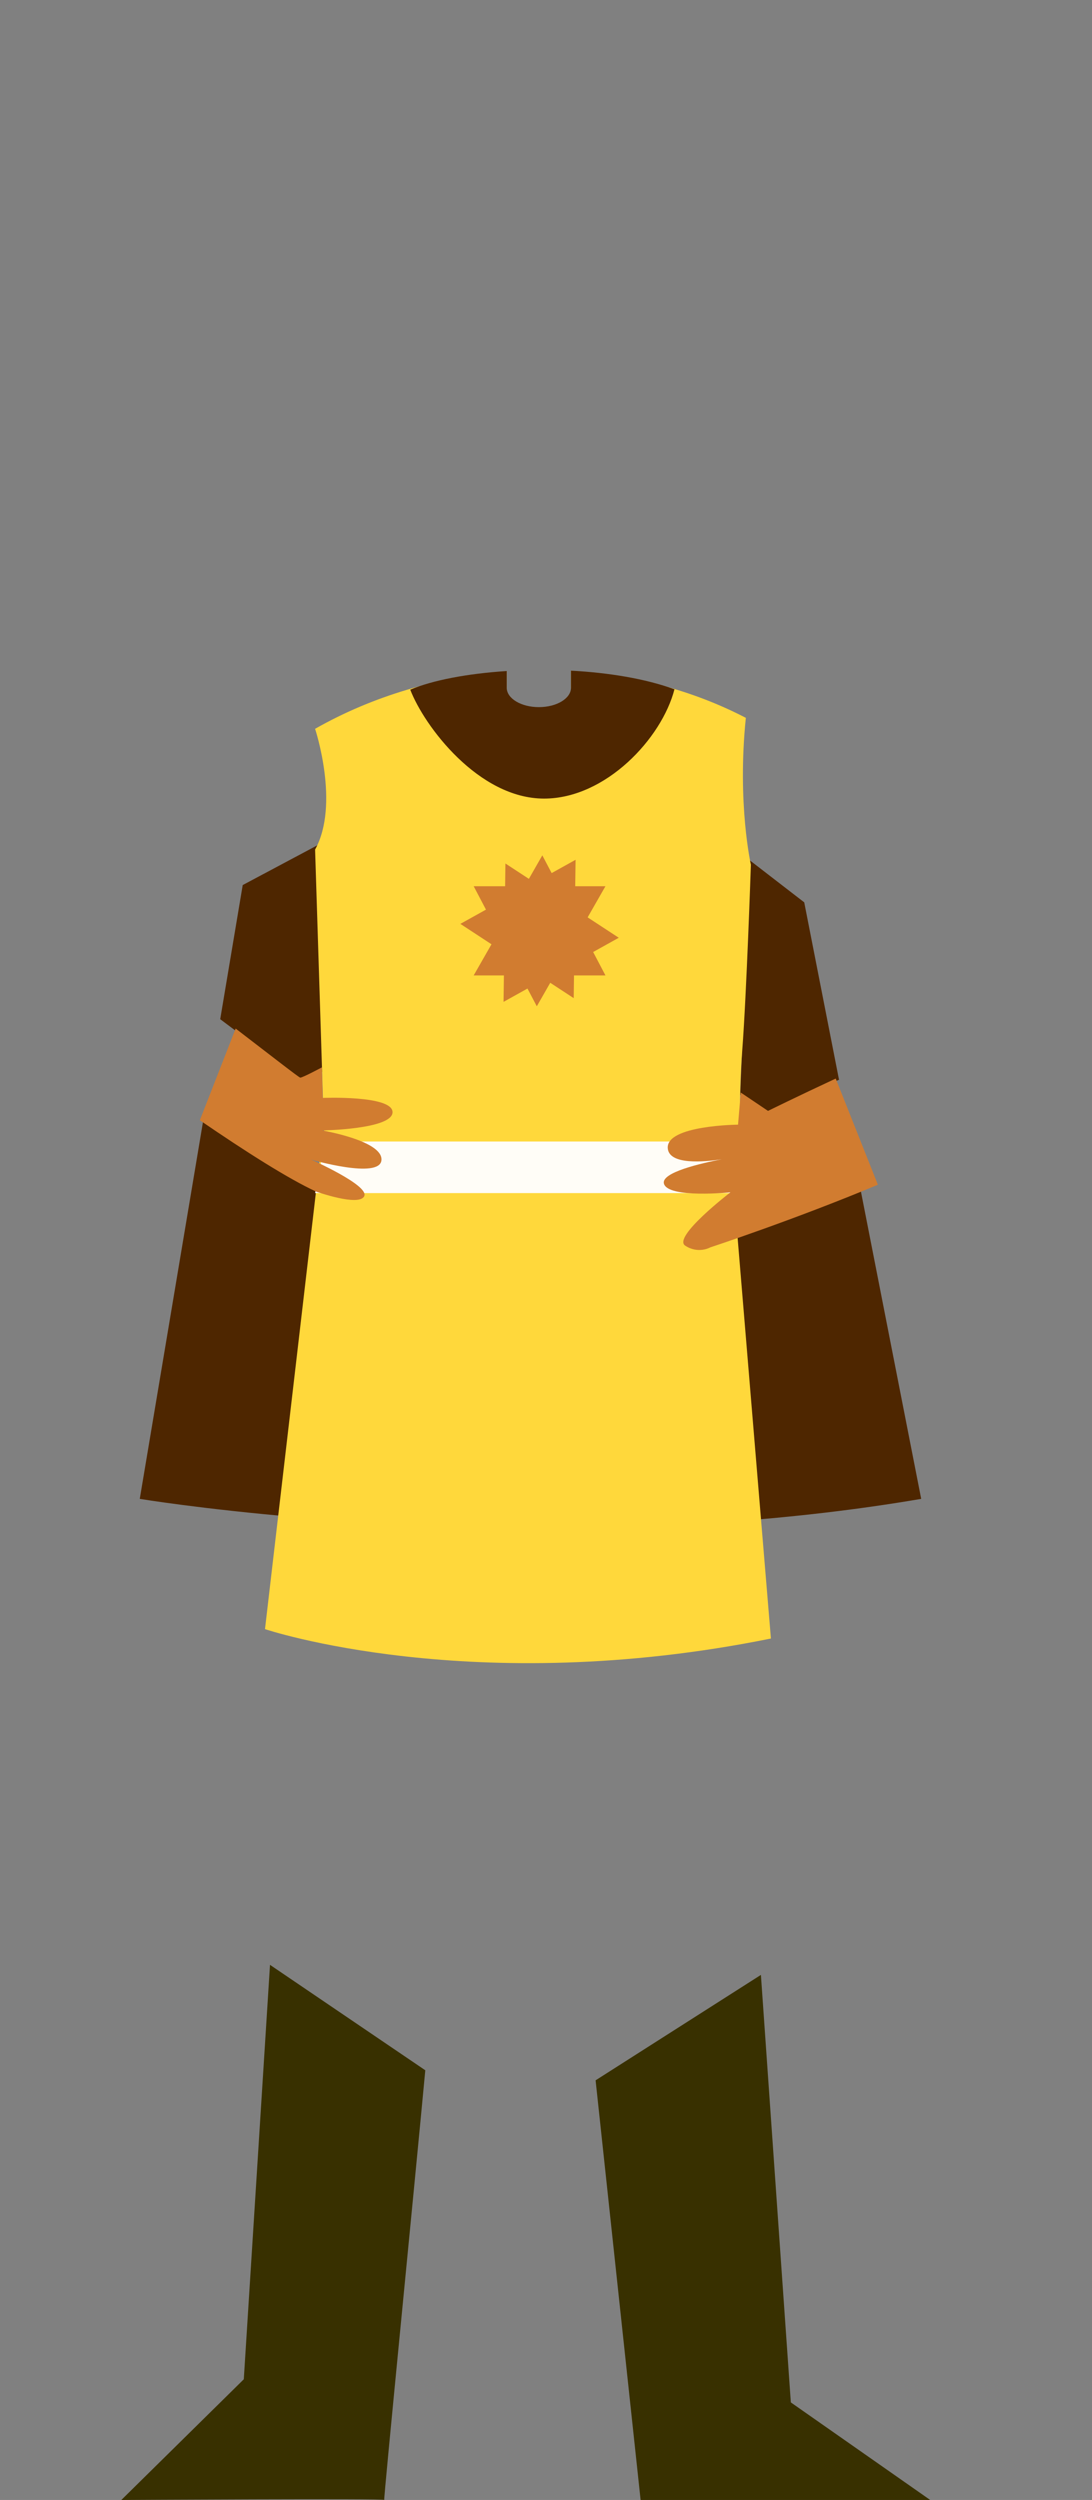 <svg width="153" height="350" viewBox="0 0 153 350" fill="none" xmlns="http://www.w3.org/2000/svg">
<rect x="0" y="0" width="153" height="350" fill="#808080" stroke="none"/>
<path fill-rule="evenodd" clip-rule="evenodd" d="M112.681 126.33L117.555 151.166C112.021 153.628 107.531 155.75 107.531 155.75L103.713 153.282L105.033 120.431L112.681 126.33ZM30.855 142.689L34.008 123.909L44.708 118.212L45.396 149.923C45.396 149.923 42.76 151.314 42.417 151.314C42.299 151.314 40.188 149.719 37.158 147.43C35.316 146.039 33.135 144.391 30.855 142.689ZM28.454 156.995L19.583 209.843C19.583 209.843 28.123 211.257 41.756 212.422L44.593 166.707C40.79 164.995 34.771 161.247 28.454 156.995ZM66.795 213.807C67.104 210.626 67.278 208.833 67.278 208.833L75.07 209.528L75.537 213.931C72.55 213.922 69.632 213.878 66.795 213.807ZM102.225 213.039L99.436 174.114C99.436 174.114 109.637 170.899 120.586 166.616L129.069 209.843C120.079 211.378 111.042 212.4 102.225 213.039Z" fill="#4E2600"/>
<path fill-rule="evenodd" clip-rule="evenodd" d="M71 97.141C71 98.639 73.016 99.853 75.5 99.853C77.986 99.853 80 98.639 80 97.141V93.919C88.558 94.425 96.978 96.595 104.5 100.5C103.267 112.521 105.207 121.057 105.207 121.057C105.207 121.057 104.594 139.25 104 147C103.406 154.749 103.803 162.622 103.803 162.622L102.543 163.326H45.551L44.148 118.943C47.657 112.603 44.148 102.035 44.148 102.035C52.264 97.424 61.555 94.713 71 93.996V97.141Z" fill="#FFD83B"/>
<path d="M44.849 161.92L37.129 228.08C37.129 228.08 66.202 237.86 108.014 229.395L102.4 161.92H44.849Z" fill="#FFD83B"/>
<path d="M103.102 159.812H45.551L44.148 167.034H102.4L103.102 159.812Z" fill="#FFFDF7"/>
<path d="M45.215 153.709L45.097 149.433C45.097 149.433 42.418 150.872 42.069 150.872C41.907 150.872 37.953 147.783 33.017 144L28 156.836C34.375 161.204 40.443 165.056 44.283 166.819C44.283 166.819 50.339 168.978 51.038 167.458C51.737 165.939 43.584 162.342 43.584 162.342C43.584 162.342 53.213 165.139 53.446 162.422C53.679 159.704 45.139 158.265 45.139 158.265C45.139 158.265 55 158.106 55 155.708C55 153.31 45.215 153.709 45.215 153.709Z" fill="#D17C30"/>
<path d="M53.835 349.998C53.705 350.065 58.069 306.114 59.588 289.841L37.831 275.081L34.159 333.101L17 350C17 350 54.293 349.766 53.835 349.998Z" fill="#383000"/>
<path d="M106.611 276.487L83.45 291.247L89.755 349.998H130.328L110.804 336.34L106.611 276.487Z" fill="#383000"/>
<path fill-rule="evenodd" clip-rule="evenodd" d="M71 96.294C71 97.789 73.016 99 75.5 99C77.986 99 80 97.789 80 96.294V93.894C85.23 94.171 90.375 95 94.5 96.5C92.723 103.384 84.854 111.804 76.229 111.804C67.05 111.804 59.422 101.635 57.482 96.555C60.646 95.217 65.553 94.296 71 93.946V96.294Z" fill="#4E2600"/>
<path d="M107.605 155.527L103.788 152.958L103.407 157.454C103.407 157.454 93.331 157.535 93.559 160.745C93.728 163.117 98.598 162.686 101.135 162.298C98.318 162.838 92.563 164.14 93.026 165.723C93.636 167.81 102.339 166.927 102.339 166.927C102.339 166.927 94.171 173.19 96.004 174.394C97.836 175.599 99.516 174.635 99.516 174.635C99.516 174.635 111.216 170.796 123 165.863L117.093 151C111.809 153.457 107.605 155.527 107.605 155.527Z" fill="#D17C30"/>
<path d="M83.107 133.283L86.696 131.287L82.335 128.433L84.83 124.072H80.594L80.645 120.37L77.291 122.233L75.985 119.749L74.101 123.041L70.815 120.89L70.772 124.072H66.367L68.09 127.348L64.501 129.344L68.861 132.2L66.367 136.56H70.602L70.552 140.263L73.904 138.398L75.212 140.882L77.095 137.59L80.382 139.742L80.425 136.56H84.83L83.107 133.283Z" fill="#D17C30"/>
</svg>
